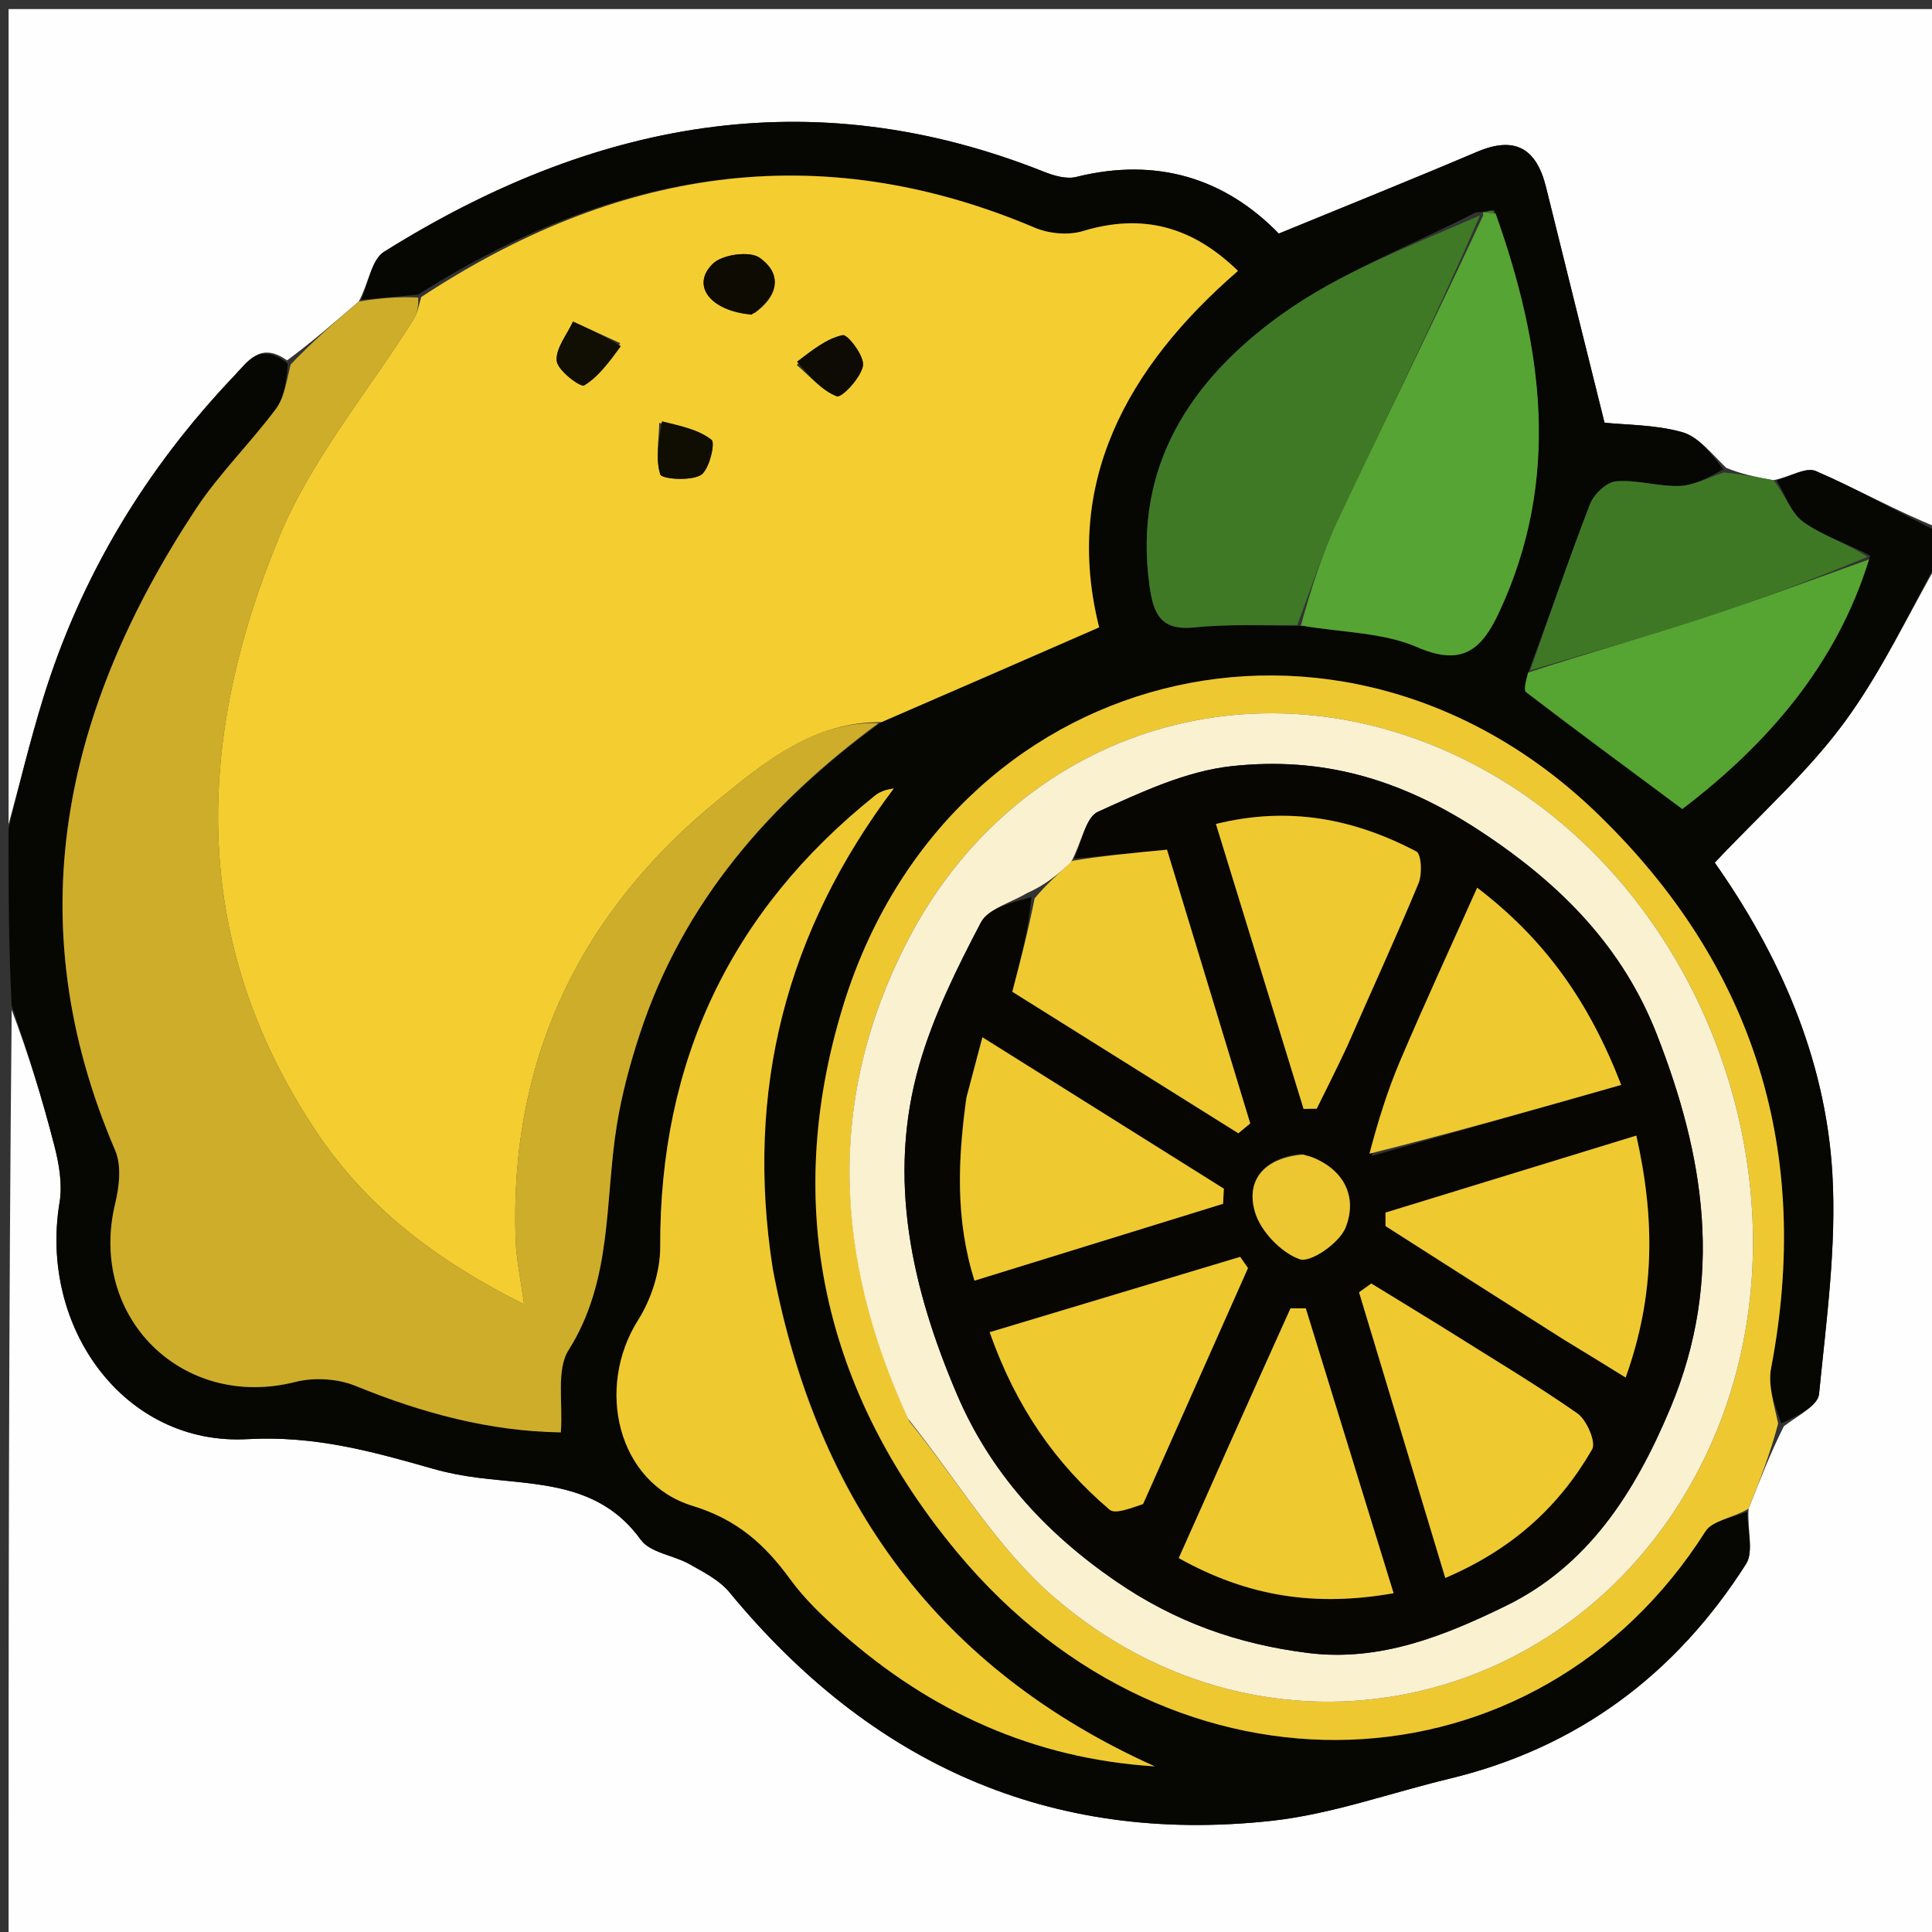 <svg version="1.1" id="Layer_1" xmlns="http://www.w3.org/2000/svg" xmlns:xlink="http://www.w3.org/1999/xlink" x="0px" y="0px"
	 width="100%" viewBox="0 0 225 225" enable-background="new 0 0 225 225" xml:space="preserve">
<rect x="0" y="0" width="225" height="225" fill="#333333" stroke="none"/>
<path fill="#FEFEFE" opacity="1" stroke="none" 
	d="
M226,65 
	C226,118.619 226,172.238 226,225.929 
	C151.114,225.929 76.228,225.929 1,225.929 
	C1,189.98 1,153.959 1.363,117.608 
	C3.286,122.682 4.955,128.057 6.351,133.503 
	C6.89,135.602 7.284,137.938 6.937,140.032 
	C4.517,154.602 14.492,168.392 28.819,167.603 
	C36.636,167.172 43.318,169.024 50.353,171.032 
	C52.098,171.53 53.904,171.877 55.706,172.103 
	C62.59,172.966 69.803,172.624 74.623,179.317 
	C75.716,180.834 78.44,181.112 80.3,182.162 
	C81.951,183.094 83.789,184.023 84.955,185.439 
	C101.355,205.352 122.224,214.863 148.044,212.057 
	C155.047,211.296 161.86,208.817 168.768,207.155 
	C183.721,203.558 195.153,195.001 203.337,182.151 
	C204.272,180.682 203.471,178.107 203.637,175.701 
	C204.995,172.274 206.189,169.191 207.754,166.09 
	C209.419,164.836 211.711,163.699 211.845,162.349 
	C212.691,153.793 213.9,145.14 213.394,136.614 
	C212.591,123.091 207.092,110.957 199.7,100.464 
	C204.942,94.889 210.457,89.998 214.74,84.197 
	C219.122,78.262 222.297,71.436 226,65 
z"/>
<path fill="#FEFEFE" opacity="1" stroke="none" 
	d="
M1,96 
	C1,64.37 1,32.739 1,1.055 
	C75.877,1.055 150.755,1.055 226,1.055 
	C226,21.019 226,41.041 225.663,61.446 
	C220.726,59.459 216.206,56.903 211.466,54.855 
	C210.315,54.358 208.441,55.532 206.531,55.928 
	C204.476,55.561 202.791,55.205 201.038,54.486 
	C199.293,52.809 197.797,50.857 195.902,50.326 
	C192.774,49.45 189.388,49.492 186.863,49.226 
	C184.506,39.741 182.267,30.771 180.05,21.795 
	C178.943,17.315 176.475,15.784 172.01,17.683 
	C164.439,20.903 156.8,23.966 148.928,27.203 
	C142.72,20.82 134.791,18.251 125.337,20.606 
	C124.205,20.888 122.757,20.471 121.602,20.011 
	C94.277,9.127 68.852,14.219 44.73,29.321 
	C43.252,30.246 42.922,33.006 41.784,35.114 
	C38.928,37.567 36.346,39.82 33.434,41.97 
	C30.306,39.739 28.841,42.127 27.323,43.72 
	C16.99,54.566 9.409,67.076 4.996,81.423 
	C3.516,86.236 2.324,91.138 1,96 
z"/>
<path fill="#060603" opacity="1" stroke="none" 
	d="
M42.058,34.913 
	C42.922,33.006 43.252,30.246 44.73,29.321 
	C68.852,14.219 94.277,9.127 121.602,20.011 
	C122.757,20.471 124.205,20.888 125.337,20.606 
	C134.791,18.251 142.72,20.82 148.928,27.203 
	C156.8,23.966 164.439,20.903 172.01,17.683 
	C176.475,15.784 178.943,17.315 180.05,21.795 
	C182.267,30.771 184.506,39.741 186.863,49.226 
	C189.388,49.492 192.774,49.45 195.902,50.326 
	C197.797,50.857 199.293,52.809 200.704,54.663 
	C198.806,55.697 197.185,56.549 195.54,56.597 
	C193.1,56.668 190.617,55.852 188.206,56.054 
	C187.1,56.146 185.614,57.564 185.168,58.717 
	C182.698,65.112 180.495,71.611 177.968,78.324 
	C177.722,79.274 177.408,80.366 177.737,80.618 
	C183.617,85.112 189.574,89.505 195.921,94.222 
	C205.839,86.669 213.914,77.386 217.81,64.709 
	C215.059,63.247 212.265,62.402 210.018,60.793 
	C208.565,59.753 207.912,57.595 206.9,55.938 
	C208.441,55.532 210.315,54.358 211.466,54.855 
	C216.206,56.903 220.726,59.459 225.663,61.914 
	C226,62.75 226,63.5 226,64.625 
	C222.297,71.436 219.122,78.262 214.74,84.197 
	C210.457,89.998 204.942,94.889 199.7,100.464 
	C207.092,110.957 212.591,123.091 213.394,136.614 
	C213.9,145.14 212.691,153.793 211.845,162.349 
	C211.711,163.699 209.419,164.836 207.453,165.766 
	C206.582,163.424 205.888,161.293 206.256,159.366 
	C211.07,134.169 204.353,112.456 186.014,94.735 
	C156.103,65.83 110.358,77.479 98.177,117.189 
	C91.007,140.565 95.986,162.159 111.494,180.805 
	C136.874,211.321 179.021,209.246 198.617,178.34 
	C199.427,177.062 201.819,176.787 203.475,176.044 
	C203.471,178.107 204.272,180.682 203.337,182.151 
	C195.153,195.001 183.721,203.558 168.768,207.155 
	C161.86,208.817 155.047,211.296 148.044,212.057 
	C122.224,214.863 101.355,205.352 84.955,185.439 
	C83.789,184.023 81.951,183.094 80.3,182.162 
	C78.44,181.112 75.716,180.834 74.623,179.317 
	C69.803,172.624 62.59,172.966 55.706,172.103 
	C53.904,171.877 52.098,171.53 50.353,171.032 
	C43.318,169.024 36.636,167.172 28.819,167.603 
	C14.492,168.392 4.517,154.602 6.937,140.032 
	C7.284,137.938 6.89,135.602 6.351,133.503 
	C4.955,128.057 3.286,122.682 1.363,117.14 
	C1,110.312 1,103.625 1,96.469 
	C2.324,91.138 3.516,86.236 4.996,81.423 
	C9.409,67.076 16.99,54.566 27.323,43.72 
	C28.841,42.127 30.306,39.739 33.516,42.354 
	C33.349,44.449 33.109,46.311 32.131,47.623 
	C29.15,51.618 25.522,55.162 22.791,59.306 
	C7.434,82.616 1.927,107.218 13.419,133.985 
	C14.17,135.735 13.892,138.195 13.416,140.161 
	C10.215,153.39 21.263,164.278 34.412,160.937 
	C36.582,160.386 39.325,160.552 41.391,161.395 
	C49.136,164.557 57.017,166.695 65.315,166.813 
	C65.574,163.304 64.756,159.545 66.219,157.226 
	C71.394,149.025 70.402,139.792 71.846,130.959 
	C72.432,127.374 73.392,123.816 74.53,120.361 
	C79.565,105.08 89.596,93.59 102.657,84.098 
	C111.126,80.436 119.271,76.878 128.007,73.062 
	C123.815,56.391 131.108,42.867 144.175,31.547 
	C138.817,26.333 133.007,24.817 126.103,26.913 
	C124.416,27.426 122.155,27.216 120.506,26.516 
	C95.218,15.795 71.58,19.779 48.71,34.301 
	C46.266,34.539 44.162,34.726 42.058,34.913 
M172.74,24.657 
	C172.74,24.657 172.657,24.698 171.895,24.721 
	C164.259,28.649 156.013,31.733 149.13,36.704 
	C138.715,44.224 131.927,54.286 133.876,68.245 
	C134.335,71.533 135.197,73.47 139.101,73.068 
	C143.059,72.66 147.079,72.86 151.931,72.907 
	C156.338,73.666 161.084,73.646 165.067,75.378 
	C170.346,77.672 172.585,75.595 174.585,71.313 
	C181.853,55.751 179.678,40.301 173.969,24.446 
	C173.589,24.51 173.209,24.574 172.74,24.657 
M89.947,147.375 
	C86.74,126.924 91.576,108.45 104.091,91.824 
	C103.001,91.979 102.395,92.258 101.89,92.662 
	C85.073,106.133 76.81,123.614 76.888,145.194 
	C76.899,148.059 75.859,151.291 74.318,153.729 
	C69.328,161.627 71.897,172.685 80.644,175.366 
	C85.917,176.982 89.1,179.903 92.073,183.98 
	C93.725,186.246 95.822,188.236 97.935,190.106 
	C108.357,199.328 120.398,204.824 134.489,205.711 
	C109.386,194.421 95.119,174.891 89.947,147.375 
z"/>
<path fill="#EEC831" opacity="1" stroke="none" 
	d="
M203.637,175.701 
	C201.819,176.787 199.427,177.062 198.617,178.34 
	C179.021,209.246 136.874,211.321 111.494,180.805 
	C95.986,162.159 91.007,140.565 98.177,117.189 
	C110.358,77.479 156.103,65.83 186.014,94.735 
	C204.353,112.456 211.07,134.169 206.256,159.366 
	C205.888,161.293 206.582,163.424 207.083,165.784 
	C206.189,169.191 204.995,172.274 203.637,175.701 
M105.901,165.521 
	C111.511,172.453 116.226,180.43 122.889,186.131 
	C147.625,207.301 183.416,199.612 198.113,170.608 
	C212.771,141.682 199.677,102.747 170.468,88.411 
	C145.881,76.343 118.236,85.284 105.689,109.581 
	C96.225,127.911 97.135,146.409 105.901,165.521 
z"/>
<path fill="#CEAD2A" opacity="1" stroke="none" 
	d="
M102.332,84.203 
	C89.596,93.59 79.565,105.08 74.53,120.361 
	C73.392,123.816 72.432,127.374 71.846,130.959 
	C70.402,139.792 71.394,149.025 66.219,157.226 
	C64.756,159.545 65.574,163.304 65.315,166.813 
	C57.017,166.695 49.136,164.557 41.391,161.395 
	C39.325,160.552 36.582,160.386 34.412,160.937 
	C21.263,164.278 10.215,153.39 13.416,140.161 
	C13.892,138.195 14.17,135.735 13.419,133.985 
	C1.927,107.218 7.434,82.616 22.791,59.306 
	C25.522,55.162 29.15,51.618 32.131,47.623 
	C33.109,46.311 33.349,44.449 33.845,42.456 
	C36.346,39.82 38.928,37.567 41.784,35.114 
	C44.162,34.726 46.266,34.539 48.708,34.65 
	C48.752,35.709 48.57,36.541 48.145,37.22 
	C42.885,45.602 36.295,53.425 32.555,62.434 
	C22.787,85.966 21.924,109.478 36.84,131.798 
	C42.811,140.733 50.937,146.85 61.028,151.899 
	C60.617,148.827 60.122,146.579 60.045,144.317 
	C59.326,123.211 67.652,106.097 83.846,92.985 
	C89.116,88.718 94.718,84.042 102.332,84.203 
z"/>
<path fill="#3F7825" opacity="1" stroke="none" 
	d="
M206.531,55.928 
	C207.912,57.595 208.565,59.753 210.018,60.793 
	C212.265,62.402 215.059,63.247 217.481,64.856 
	C210.94,67.557 204.579,69.939 198.126,72.045 
	C191.531,74.196 184.846,76.075 178.201,78.074 
	C180.495,71.611 182.698,65.112 185.168,58.717 
	C185.614,57.564 187.1,56.146 188.206,56.054 
	C190.617,55.852 193.1,56.668 195.54,56.597 
	C197.185,56.549 198.806,55.697 200.773,55.027 
	C202.791,55.205 204.476,55.561 206.531,55.928 
z"/>
<path fill="#F4CD31" opacity="1" stroke="none" 
	d="
M102.657,84.098 
	C94.718,84.042 89.116,88.718 83.846,92.985 
	C67.652,106.097 59.326,123.211 60.045,144.317 
	C60.122,146.579 60.617,148.827 61.028,151.899 
	C50.937,146.85 42.811,140.733 36.84,131.798 
	C21.924,109.478 22.787,85.966 32.555,62.434 
	C36.295,53.425 42.885,45.602 48.145,37.22 
	C48.57,36.541 48.752,35.709 49.048,34.599 
	C71.58,19.779 95.218,15.795 120.506,26.516 
	C122.155,27.216 124.416,27.426 126.103,26.913 
	C133.007,24.817 138.817,26.333 144.175,31.547 
	C131.108,42.867 123.815,56.391 128.007,73.062 
	C119.271,76.878 111.126,80.436 102.657,84.098 
M72.226,39.962 
	C70.395,39.126 68.563,38.29 66.732,37.454 
	C66.031,38.991 64.681,40.599 64.838,42.043 
	C64.96,43.159 67.613,45.134 68.027,44.884 
	C69.714,43.865 70.971,42.137 72.226,39.962 
M92.784,42.507 
	C94.313,43.798 95.694,45.477 97.458,46.15 
	C98.015,46.362 100.257,43.993 100.502,42.591 
	C100.691,41.506 98.722,38.912 98.143,39.034 
	C96.269,39.428 94.595,40.766 92.784,42.507 
M76.775,49.259 
	C76.738,51.279 76.322,53.418 76.895,55.247 
	C77.065,55.788 80.356,56.04 81.598,55.335 
	C82.566,54.785 83.331,51.601 82.87,51.232 
	C81.376,50.037 79.276,49.599 76.775,49.259 
M87.873,36.467 
	C90.608,34.521 91.206,31.955 88.451,30.011 
	C87.302,29.2 84.126,29.64 83.029,30.704 
	C80.462,33.193 82.612,36.211 87.873,36.467 
z"/>
<path fill="#EFC930" opacity="1" stroke="none" 
	d="
M90.002,147.81 
	C95.119,174.891 109.386,194.421 134.489,205.711 
	C120.398,204.824 108.357,199.328 97.935,190.106 
	C95.822,188.236 93.725,186.246 92.073,183.98 
	C89.1,179.903 85.917,176.982 80.644,175.366 
	C71.897,172.685 69.328,161.627 74.318,153.729 
	C75.859,151.291 76.899,148.059 76.888,145.194 
	C76.81,123.614 85.073,106.133 101.89,92.662 
	C102.395,92.258 103.001,91.979 104.091,91.824 
	C91.576,108.45 86.74,126.924 90.002,147.81 
z"/>
<path fill="#3F7926" opacity="1" stroke="none" 
	d="
M151.072,72.794 
	C147.079,72.86 143.059,72.66 139.101,73.068 
	C135.197,73.47 134.335,71.533 133.876,68.245 
	C131.927,54.286 138.715,44.224 149.13,36.704 
	C156.013,31.733 164.259,28.649 172.358,25.087 
	C167.159,37.093 161.411,48.691 155.884,60.394 
	C153.995,64.393 152.66,68.653 151.072,72.794 
z"/>
<path fill="#56A433" opacity="1" stroke="none" 
	d="
M151.501,72.85 
	C152.66,68.653 153.995,64.393 155.884,60.394 
	C161.411,48.691 167.159,37.093 172.739,25.076 
	C172.657,24.698 172.74,24.657 173.116,24.75 
	C173.722,24.85 173.952,24.857 174.182,24.865 
	C179.678,40.301 181.853,55.751 174.585,71.313 
	C172.585,75.595 170.346,77.672 165.067,75.378 
	C161.084,73.646 156.338,73.666 151.501,72.85 
z"/>
<path fill="#56A432" opacity="1" stroke="none" 
	d="
M177.968,78.324 
	C184.846,76.075 191.531,74.196 198.126,72.045 
	C204.579,69.939 210.94,67.557 217.67,65.148 
	C213.914,77.386 205.839,86.669 195.921,94.222 
	C189.574,89.505 183.617,85.112 177.737,80.618 
	C177.408,80.366 177.722,79.274 177.968,78.324 
z"/>
<path fill="#3F7926" opacity="1" stroke="none" 
	d="
M174.075,24.655 
	C173.952,24.857 173.722,24.85 173.161,24.74 
	C173.209,24.574 173.589,24.51 174.075,24.655 
z"/>
<path fill="#F9F1D0" opacity="1" stroke="none" 
	d="
M105.727,165.188 
	C97.135,146.409 96.225,127.911 105.689,109.581 
	C118.236,85.284 145.881,76.343 170.468,88.411 
	C199.677,102.747 212.771,141.682 198.113,170.608 
	C183.416,199.612 147.625,207.301 122.889,186.131 
	C116.226,180.43 111.511,172.453 105.727,165.188 
M124.686,100.508 
	C123.236,101.782 121.786,103.056 119.582,104.02 
	C117.748,105.133 115.084,105.81 114.231,107.438 
	C111.451,112.74 108.733,118.216 107.079,123.94 
	C103.232,137.248 106.226,150.16 111.462,162.424 
	C115.277,171.358 121.605,178.395 129.861,184.087 
	C136.852,188.906 144.15,191.48 152.355,192.508 
	C160.744,193.56 168.326,190.457 175.336,187.037 
	C184.831,182.405 190.316,174.04 194.518,164.019 
	C200.873,148.868 198.468,134.579 192.957,120.474 
	C189.022,110.404 181.921,103.037 172.322,96.745 
	C162.94,90.596 153.799,88.101 143.447,89.225 
	C138.102,89.806 132.859,92.275 127.865,94.543 
	C126.414,95.202 125.986,98.114 124.686,100.508 
z"/>
<path fill="#110E03" opacity="1" stroke="none" 
	d="
M72.307,40.316 
	C70.971,42.137 69.714,43.865 68.027,44.884 
	C67.613,45.134 64.96,43.159 64.838,42.043 
	C64.681,40.599 66.031,38.991 66.732,37.454 
	C68.563,38.29 70.395,39.126 72.307,40.316 
z"/>
<path fill="#0D0B03" opacity="1" stroke="none" 
	d="
M92.814,42.123 
	C94.595,40.766 96.269,39.428 98.143,39.034 
	C98.722,38.912 100.691,41.506 100.502,42.591 
	C100.257,43.993 98.015,46.362 97.458,46.15 
	C95.694,45.477 94.313,43.798 92.814,42.123 
z"/>
<path fill="#100D03" opacity="1" stroke="none" 
	d="
M77.093,49.064 
	C79.276,49.599 81.376,50.037 82.87,51.232 
	C83.331,51.601 82.566,54.785 81.598,55.335 
	C80.356,56.04 77.065,55.788 76.895,55.247 
	C76.322,53.418 76.738,51.279 77.093,49.064 
z"/>
<path fill="#0D0B02" opacity="1" stroke="none" 
	d="
M87.528,36.647 
	C82.612,36.211 80.462,33.193 83.029,30.704 
	C84.126,29.64 87.302,29.2 88.451,30.011 
	C91.206,31.955 90.608,34.521 87.528,36.647 
z"/>
<path fill="#070603" opacity="1" stroke="none" 
	d="
M125.089,99.993 
	C125.986,98.114 126.414,95.202 127.865,94.543 
	C132.859,92.275 138.102,89.806 143.447,89.225 
	C153.799,88.101 162.94,90.596 172.322,96.745 
	C181.921,103.037 189.022,110.404 192.957,120.474 
	C198.468,134.579 200.873,148.868 194.518,164.019 
	C190.316,174.04 184.831,182.405 175.336,187.037 
	C168.326,190.457 160.744,193.56 152.355,192.508 
	C144.15,191.48 136.852,188.906 129.861,184.087 
	C121.605,178.395 115.277,171.358 111.462,162.424 
	C106.226,150.16 103.232,137.248 107.079,123.94 
	C108.733,118.216 111.451,112.74 114.231,107.438 
	C115.084,105.81 117.748,105.133 120.112,104.476 
	C119.785,108.228 118.928,111.525 117.894,115.5 
	C126.327,120.78 135.272,126.381 144.218,131.982 
	C144.68,131.6 145.141,131.217 145.603,130.835 
	C142.254,119.821 138.905,108.806 135.91,98.954 
	C131.462,99.381 128.275,99.687 125.089,99.993 
M159.765,134.621 
	C169.357,131.889 178.948,129.156 188.805,126.348 
	C185.073,116.706 179.99,109.46 172.031,103.382 
	C168.816,110.575 165.838,117.019 163.059,123.548 
	C161.595,126.987 160.477,130.574 159.765,134.621 
M112.444,128.203 
	C111.554,135.106 111.247,141.967 113.485,149.145 
	C123.517,146.043 132.977,143.118 142.438,140.193 
	C142.468,139.606 142.499,139.019 142.529,138.433 
	C133.383,132.697 124.237,126.961 114.411,120.799 
	C113.665,123.626 113.173,125.491 112.444,128.203 
M182.357,156.124 
	C184.546,157.476 186.734,158.829 189.322,160.428 
	C192.734,150.907 192.773,142.063 190.566,132.251 
	C180.509,135.338 170.931,138.278 161.353,141.219 
	C161.354,141.742 161.355,142.265 161.357,142.789 
	C168.142,147.123 174.927,151.457 182.357,156.124 
M133.278,174.822 
	C137.299,165.775 141.32,156.728 145.341,147.681 
	C145.038,147.245 144.735,146.809 144.433,146.373 
	C134.8,149.27 125.168,152.167 115.255,155.149 
	C118.319,163.841 122.914,170.44 129.21,175.808 
	C129.885,176.383 131.684,175.639 133.278,174.822 
M157.001,121.501 
	C159.761,115.298 162.599,109.128 165.204,102.862 
	C165.648,101.795 165.538,99.468 164.936,99.154 
	C157.758,95.406 150.215,93.833 141.607,95.961 
	C145.121,107.384 148.468,118.264 151.815,129.145 
	C152.326,129.136 152.836,129.126 153.347,129.117 
	C154.491,126.819 155.636,124.52 157.001,121.501 
M167.966,154.532 
	C165.211,152.847 162.457,151.162 159.702,149.477 
	C159.226,149.818 158.751,150.159 158.275,150.501 
	C161.571,161.419 164.866,172.338 168.316,183.768 
	C176.224,180.391 181.6,175.394 185.418,168.793 
	C185.9,167.958 184.786,165.36 183.699,164.601 
	C178.796,161.18 173.637,158.127 167.966,154.532 
M142.75,169.217 
	C140.944,173.253 139.139,177.288 137.275,181.453 
	C145.294,185.947 153.199,187.154 162.298,185.544 
	C158.774,174.112 155.423,163.241 152.072,152.37 
	C151.479,152.37 150.885,152.371 150.292,152.371 
	C147.868,157.75 145.444,163.129 142.75,169.217 
M151.383,134.38 
	C147.314,134.85 145.053,137.352 146.148,141.135 
	C146.799,143.381 149.179,145.869 151.354,146.648 
	C152.616,147.099 155.976,144.767 156.692,142.999 
	C158.047,139.65 156.768,136.464 153.052,134.867 
	C152.747,134.736 152.426,134.642 151.383,134.38 
z"/>
<path fill="#EFC930" opacity="1" stroke="none" 
	d="
M124.887,100.251 
	C128.275,99.687 131.462,99.381 135.91,98.954 
	C138.905,108.806 142.254,119.821 145.603,130.835 
	C145.141,131.217 144.68,131.6 144.218,131.982 
	C135.272,126.381 126.327,120.78 117.894,115.5 
	C118.928,111.525 119.785,108.228 120.489,104.63 
	C121.786,103.056 123.236,101.782 124.887,100.251 
z"/>
<path fill="#EFC930" opacity="1" stroke="none" 
	d="
M159.484,134.358 
	C160.477,130.574 161.595,126.987 163.059,123.548 
	C165.838,117.019 168.816,110.575 172.031,103.382 
	C179.99,109.46 185.073,116.706 188.805,126.348 
	C178.948,129.156 169.357,131.889 159.484,134.358 
z"/>
<path fill="#EFC930" opacity="1" stroke="none" 
	d="
M112.562,127.78 
	C113.173,125.491 113.665,123.626 114.411,120.799 
	C124.237,126.961 133.383,132.697 142.529,138.433 
	C142.499,139.019 142.468,139.606 142.438,140.193 
	C132.977,143.118 123.517,146.043 113.485,149.145 
	C111.247,141.967 111.554,135.106 112.562,127.78 
z"/>
<path fill="#EFC930" opacity="1" stroke="none" 
	d="
M182.034,155.957 
	C174.927,151.457 168.142,147.123 161.357,142.789 
	C161.355,142.265 161.354,141.742 161.353,141.219 
	C170.931,138.278 180.509,135.338 190.566,132.251 
	C192.773,142.063 192.734,150.907 189.322,160.428 
	C186.734,158.829 184.546,157.476 182.034,155.957 
z"/>
<path fill="#EFC930" opacity="1" stroke="none" 
	d="
M133.12,175.165 
	C131.684,175.639 129.885,176.383 129.21,175.808 
	C122.914,170.44 118.319,163.841 115.255,155.149 
	C125.168,152.167 134.8,149.27 144.433,146.373 
	C144.735,146.809 145.038,147.245 145.341,147.681 
	C141.32,156.728 137.299,165.775 133.12,175.165 
z"/>
<path fill="#EFC930" opacity="1" stroke="none" 
	d="
M156.891,121.861 
	C155.636,124.52 154.491,126.819 153.347,129.117 
	C152.836,129.126 152.326,129.136 151.815,129.145 
	C148.468,118.264 145.121,107.384 141.607,95.961 
	C150.215,93.833 157.758,95.406 164.936,99.154 
	C165.538,99.468 165.648,101.795 165.204,102.862 
	C162.599,109.128 159.761,115.298 156.891,121.861 
z"/>
<path fill="#EFC930" opacity="1" stroke="none" 
	d="
M168.268,154.736 
	C173.637,158.127 178.796,161.18 183.699,164.601 
	C184.786,165.36 185.9,167.958 185.418,168.793 
	C181.6,175.394 176.224,180.391 168.316,183.768 
	C164.866,172.338 161.571,161.419 158.275,150.501 
	C158.751,150.159 159.226,149.818 159.702,149.477 
	C162.457,151.162 165.211,152.847 168.268,154.736 
z"/>
<path fill="#EFC930" opacity="1" stroke="none" 
	d="
M142.885,168.862 
	C145.444,163.129 147.868,157.75 150.292,152.371 
	C150.885,152.371 151.479,152.37 152.072,152.37 
	C155.423,163.241 158.774,174.112 162.298,185.544 
	C153.199,187.154 145.294,185.947 137.275,181.453 
	C139.139,177.288 140.944,173.253 142.885,168.862 
z"/>
<path fill="#ECC732" opacity="1" stroke="none" 
	d="
M151.747,134.456 
	C152.426,134.642 152.747,134.736 153.052,134.867 
	C156.768,136.464 158.047,139.65 156.692,142.999 
	C155.976,144.767 152.616,147.099 151.354,146.648 
	C149.179,145.869 146.799,143.381 146.148,141.135 
	C145.053,137.352 147.314,134.85 151.747,134.456 
z"/>
</svg>